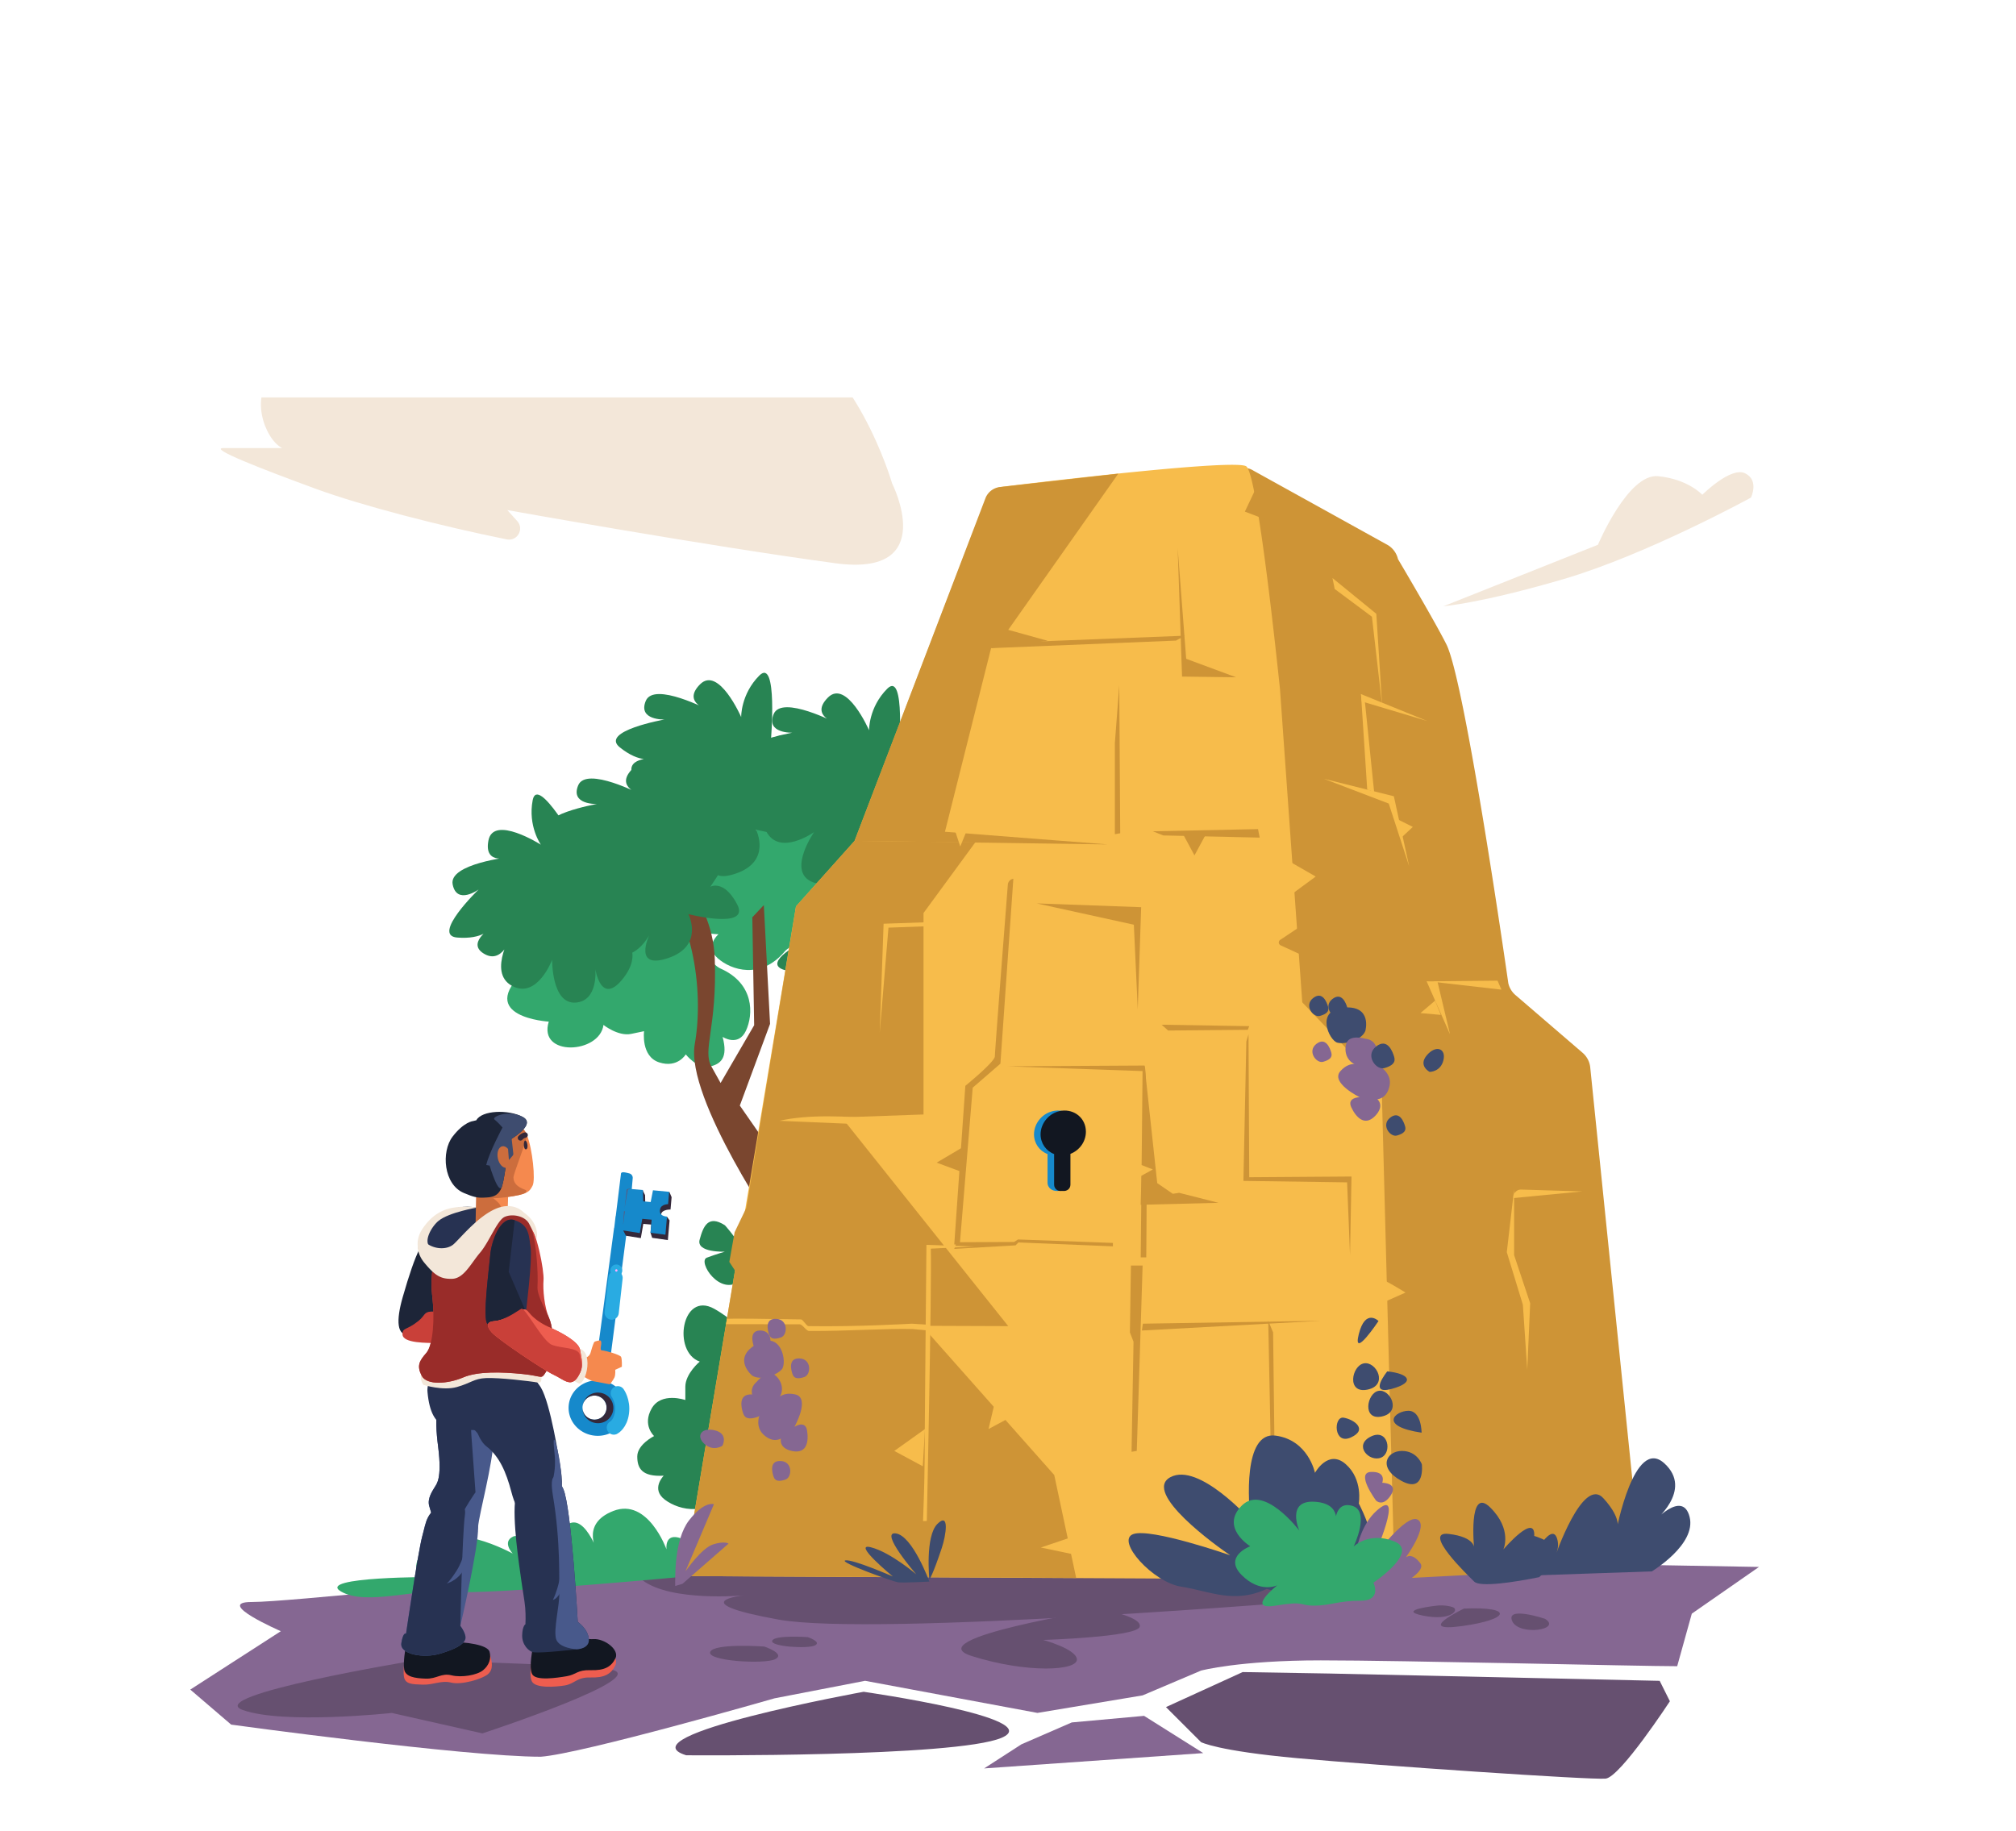 <svg width="284" height="258" fill="none" xmlns="http://www.w3.org/2000/svg"><g filter="url(#filter0_d_0_93)"><rect x="-507" y="289" width="970" height="322" rx="10" fill="#fff"/></g><g filter="url(#filter1_d_0_93)"><rect x="-67" y="-23" width="970" height="322" rx="10" fill="#fff"/></g><path d="M179.024 40.954s-1.338-19.733 13.719-23.745c15.058-4.012 20.744 7.357 20.744 7.357s4.35-3.679 7.36-3.679c3.01 0 3.681 3.012 3.681 3.012s11.711-4.349 13.719-3.679c2.009.67-12.715 8.36-31.45 15.718-18.736 7.357-37.81 14.047-37.81 14.047l10.037-9.031zm-53.346 27.17s-5.247-18.227-16.737-21.973c-11.49-3.747-12.74 1.748-12.74 1.748s3.248-23.97-8.245-27.965c-11.493-3.995-25.73-.5-36.223 7.74-10.493 8.241-8.744 16.23-6.494 21.724 0 0-2.75.998-6.495 3.495-3.748 2.497-1.498 8.988 1 10.238h-8.245c-2.25 0 5.496 2.996 12.99 5.743 6.406 2.35 17.562 5.245 26.908 7.127 1.476.296 2.476-1.46 1.469-2.577l-1.398-1.553s27.79 4.993 46.214 7.49c14.741 1.997 7.996-11.237 7.996-11.237zm120.976 1.993s-14.703 8.052-26.384 11.474c-11.681 3.423-16.918 3.825-16.918 3.825l21.753-8.657s4.23-10.065 8.46-9.664c4.23.402 6.243 2.618 6.243 2.618s4.03-4.028 6.043-3.02c2.013 1.01.803 3.424.803 3.424z" fill="#F3E7D9"/><path d="M132.157 218.73s-48.97 3.701-55.556 3.701c-6.585 0-35.803 3.29-41.153 3.29-5.35 0 4.115 4.112 4.115 4.112l-12.758 8.228 5.761 4.936s32.922 4.524 43.621 4.524c5.761-.411 32.922-8.228 32.922-8.228l12.758-2.469 24.28 4.524 14.814-2.469 8.232-3.495s5.35-1.44 16.873-1.44c11.522 0 44.856.823 50.205.823l2.059-7.405 9.464-6.582-115.637-2.05z" fill="#856792"/><path d="M99.75 220.785s-13.273-1.234-9.259 1.852c4.012 3.084 14.199 2.16 14.199 2.16s-8.64.926 4.938 3.393c13.581 2.469 76.854-2.778 76.854-2.778s.618-4.627-22.222-4.627H99.75zm-41.257 13.164s-30.042 4.935-24.28 6.993c5.761 2.057 20.987.411 20.987.411l12.758 2.879s25.104-8.228 17.696-9.049c-7.409-.82-27.16-1.234-27.16-1.234zm49.18-1.953s-7.119-.509-7.629.763c-.51 1.27 7.629 1.779 9.155 1.017 1.527-.763-1.526-1.78-1.526-1.78zm6.123-1.324s-4.68-.334-5.013.501c-.334.836 5.013 1.17 6.017.668 1.004-.502-1.004-1.169-1.004-1.169zm92.435-4.025s-7.099 3.392-.309 2.469c6.791-.926 7.409-2.778.309-2.469z" fill="#665070"/><path d="M217.651 228.087s-5.555-1.852-4.629.309c.927 2.158 7.1 1.234 4.629-.309zm-15.115-1.869s-6.048.624-2.054 1.425c3.994.803 5.167-.863 4.155-1.202-1.012-.339-2.101-.223-2.101-.223zm31.267 10.609l-46.502-1.029-12.244-.206-10.802 4.936 4.938 4.936s2.264 1.234 13.581 2.263 41.359 3.084 43.415 2.878c2.059-.206 9.053-10.9 9.053-10.9l-1.439-2.878zm-92.694 8.022c6.482-2.778-19.446-6.479-19.446-6.479s-33.95 6.17-25.001 8.945c0 0 37.965.309 44.447-2.466zm14.094-18.099s-26.131 4.112-18.314 6.581c7.82 2.469 15.055 2.091 14.814.412-.206-1.44-4.732-2.675-4.732-2.675s13.17-.412 13.582-1.852c.411-1.44-5.35-2.466-5.35-2.466z" fill="#665070"/><path d="M150.984 242.688l10.185-.926 8.335 5.247-30.866 2.158 5.247-3.392 7.099-3.087z" fill="#856792"/><path d="M111.273 194.047s-6.095-7.109-10.667-9.646c-4.571-2.539-5.924 6.092-2.03 7.445 0 0-2.031 1.691-2.031 3.553v1.862s-3.387-1.185-4.74 1.184c-1.356 2.369.339 3.892.339 3.892s-2.37 1.184-2.37 2.878c0 1.694.678 2.878 3.725 2.708 0 0-1.862 1.862.169 3.385 2.03 1.523 6.263 2.539 9.311-1.692 3.045-4.23 8.294-15.569 8.294-15.569zm-9.158-21.41c-2.37-1.523-3.047.169-3.555 2.03-.507 1.862 3.555 1.692 3.555 1.692s-1.185.338-2.54.845c-1.356.507 1.862 5.586 4.739 3.215 2.882-2.367-2.199-7.782-2.199-7.782z" fill="#288453"/><path d="M97.8 222.017s.524-4.393-1.858-5.262c-2.383-.868-2.049 1.546-2.049 1.546s-2.6-7.287-7.466-5.42c-4.865 1.867-2.171 5.952-2.171 5.952s-2.591-7.688-5.54-2.559c-2.953 5.126.265 4.817.265 4.817s-5.06-5.352-6.687-4.597c-1.625.756-.068 2.404-.068 2.404s-9.08-5.063-12.41-.75c-3.328 4.313 1.492 4.05 1.492 4.05s-16.84-.073-13.29 2.03c3.55 2.103 10.84-.497 15.637.038 4.798.534 34.144-2.249 34.144-2.249zm20.193-114.51c-4.263-8.597-7.808 1.25-7.808 1.25-4.353-2.896-6.394 5.598-2.62 7.259 0 0-2.162 1.523-2.31 3.38l-.148 1.854s-3.281-1.452-4.82.801c-1.54 2.253.025 3.907.025 3.907s-2.458.991-2.593 2.677c-.136 1.686.444 2.921 3.497 2.996 0 0-2.006 1.706-.103 3.388 1.903 1.681 6.04 3.031 9.416-.941 1.931-2.271 11.126-2.442 13.022-8.384 1.421-4.451-3.731-14.503-5.558-18.187z" fill="#33A86D"/><path d="M73.905 136.81c-7.05 6.512 3.402 7.137 3.402 7.137-1.552 4.991 7.177 4.554 7.706.466 0 0 2.074 1.641 3.897 1.263l1.822-.382s-.47 3.556 2.13 4.396c2.597.841 3.742-1.126 3.742-1.126s1.645 2.077 3.301 1.731c1.657-.346 2.679-1.25 1.891-4.198 0 0 2.204 1.443 3.281-.858 1.077-2.299 1.207-6.647-3.56-8.765-2.724-1.209-5.48-9.982-11.719-10.125-4.677-.105-12.873 7.671-15.893 10.461z" fill="#33A86D"/><path d="M125.778 139.081s-2.259-12.973-5.575-12.827c-3.317.145-.806 4.888-.806 4.888s-4.627-4.085-6.874-1.789c-2.247 2.296.557 3.345.557 3.345s-5.595 2.853-2.791 3.902c2.804 1.048 4.644-1.278 4.644-1.278s-.216 7.824 2.475 5.152c2.692-2.672 3.711-5.066 3.711-5.066s-.07 11.136 4.659 3.673z" fill="#288453"/><path d="M137.742 115.238s6.854-2.84 1.472-5.746c-5.383-2.906-3.359 1.613-3.359 1.613s3.085-2.391-1.928-6.734c-5.016-4.344-3.59 3.44-3.59 3.44s-2.139-3.609-4.607-3.179c-2.465.429-5.415 3.209-1.356 4.835 0 0-8.698 1.31-6.717 3.229 1.983 1.92 3.283 1.9 3.283 1.9s-5.688 2.431-4.072 5.789c1.617 3.357 5.089.83 5.089.83s-.223 10.542 8.068 8.067c8.292-2.474.287-6.639.287-6.639s8.897 2.981 7.009-1.152-4.921-6.556-4.921-6.556 9.485 7.133 5.342.303z" fill="#288453"/><path d="M120.513 127.519s-2.131-4.299 2.792-3.902c4.923.396 2.508 4.74 2.508 4.74s2.759-3.493 3.692.296c.934 3.789-.871 5.706-.871 5.706s4.499-4.592 4.446 1.182c-.05 5.773-3.921 2.574-3.921 2.574s-.871 5.706-3.743 5.478c-2.872-.228-1.31-4.233-1.31-4.233s-11.85 3.588-9.746-2.02c2.101-5.608 3.824-1.343 3.824-1.343s-5.481-3.741-3.608-6.479c1.868-2.74 5.937-1.999 5.937-1.999z" fill="#33A86D"/><path d="M109.794 174s-13.277-19.213-11.92-26.884c1.359-7.668-.303-19.284-6.544-24.601l.944-2.517s8.084 5.463 8.42 15.121c.336 9.656-1.772 12.82-.477 15.146l1.295 2.326 4.73-8.137-.261-15.207 1.622-1.721.878 16.737-4.26 11.51 7.639 10.983-2.066 7.244z" fill="#7A462F"/><path d="M69.055 130.813s-3.48 2.196-.708 3.656c2.771 1.461 3.989-3.392 3.989-3.392s-3.776 5.886-.216 7.824c3.56 1.937 5.661-3.672 5.661-3.672s-.083 6.183 3.231 6.038c3.314-.146 2.857-4.723 2.857-4.723s.803 5.43 4.037 1.15c3.233-4.281-1.115-6.693-1.115-6.693s8.5-3.031 4.94-4.968c-3.56-1.937-4.546.048-4.546.048s.314-9.054-2.59-8.873c-2.905.181-3.07 2.231-3.07 2.231s-5.772-10.369-6.48-6.71c-.708 3.658 1.147 6.283 1.147 6.283s-6.678-4.251-7.383-.592c-.706 3.658 3.118 2.314 3.118 2.314s-8.747.948-8.157 3.884c.59 2.936 3.658.707 3.658.707s-6.713 6.477-3.022 6.773c3.697.291 4.649-1.285 4.649-1.285z" fill="#288453"/><path d="M82.37 118.751s-4.114-.12-2.628 2.64c1.483 2.76 5.204-.59 5.204-.59s-6.422 2.775-4.549 6.369c1.873 3.593 6.748.113 6.748.113s-3.525 5.083-.693 6.81c2.832 1.729 5.008-2.324 5.008-2.324s-2.367 4.951 2.707 3.207c5.073-1.746 2.814-6.173 2.814-6.173s8.746 2.229 6.873-1.365c-1.872-3.593-3.798-2.496-3.798-2.496s5.32-7.335 2.809-8.808c-2.51-1.473-3.79.136-3.79.136s1.001-11.824-1.627-9.184c-2.629 2.639-2.558 5.851-2.558 5.851s-3.166-7.252-5.794-4.612c-2.629 2.64 1.292 3.659 1.292 3.659s-7.784-4.095-8.937-1.33c-1.15 2.765 2.641 2.627 2.641 2.627s-9.188 1.626-6.29 3.932c2.896 2.306 4.568 1.538 4.568 1.538z" fill="#288453"/><path d="M91.893 106.847s-4.115-.12-2.629 2.64c1.486 2.76 5.204-.59 5.204-.59s-6.421 2.776-4.549 6.369c1.873 3.593 6.749.113 6.749.113s-3.525 5.083-.693 6.81c2.831 1.729 5.008-2.324 5.008-2.324s-2.367 4.951 2.706 3.207c5.074-1.744 2.814-6.173 2.814-6.173s8.747 2.229 6.874-1.365c-1.873-3.593-3.798-2.496-3.798-2.496s5.319-7.335 2.809-8.808c-2.511-1.473-3.791.136-3.791.136s1.002-11.824-1.627-9.184c-2.628 2.64-2.558 5.851-2.558 5.851s-3.166-7.252-5.794-4.612c-2.628 2.64 1.293 3.659 1.293 3.659s-7.785-4.095-8.937-1.33c-1.15 2.765 2.64 2.627 2.64 2.627s-9.187 1.626-6.29 3.932c2.9 2.314 4.569 1.538 4.569 1.538z" fill="#288453"/><path d="M109.909 108.707s-4.114-.121-2.628 2.639c1.484 2.761 5.204-.589 5.204-.589s-6.422 2.775-4.549 6.368c1.873 3.593 6.748.113 6.748.113s-3.525 5.084-.693 6.81c2.832 1.727 5.008-2.323 5.008-2.323s-2.367 4.95 2.707 3.206c5.073-1.743 2.814-6.172 2.814-6.172s8.746 2.228 6.873-1.365c-1.872-3.594-3.798-2.497-3.798-2.497s5.32-7.335 2.809-8.808c-2.51-1.472-3.79.136-3.79.136s1.001-11.824-1.627-9.184c-2.629 2.64-2.558 5.852-2.558 5.852s-3.166-7.252-5.794-4.612c-2.629 2.639 1.293 3.658 1.293 3.658s-7.785-4.095-8.938-1.33c-1.149 2.765 2.641 2.627 2.641 2.627s-9.188 1.626-6.291 3.932c2.897 2.306 4.569 1.539 4.569 1.539z" fill="#288453"/><path d="M176.602 66.328l18.931 10.488a3.126 3.126 0 011.405 1.963s5.179 8.732 6.826 12.024c2.679 5.357 8.716 47.731 8.716 47.731.149.65.503 1.237 1.01 1.671l9.459 8.135a3.126 3.126 0 011.072 2.053l2.528 24.739 4.318 42.243a3.132 3.132 0 01-2.953 3.443l-29.105 1.508a3.133 3.133 0 01-3.171-2.258l-20.003-69.472a3.143 3.143 0 01-.123-.825l-1.027-79.73c-.03-2.466.018-5.01 2.117-3.713z" fill="#CE9436"/><path d="M96.331 222.067l15.801-94.358 8.254-9.229 18.436-48.1a2.817 2.817 0 012.29-1.789c6.941-.846 33.034-3.947 34.463-2.878 1.647 1.234 4.531 29.519 4.732 31.263l3.146 44.251 11.183 11.698 1.821 69.664-100.126-.522z" fill="#F7BC4B"/><path d="M140.856 68.626l16.679-1.887-15.502 22.006 5.556 1.543-7.971 1.034-6.499 25.873 22.907 1.782-35.64-.499 18.436-48.276a2.478 2.478 0 012.034-1.576z" fill="#CE9436"/><path d="M120.386 118.48l-8.254 9.227-6.997 42.484-1.647 3.428-.745 4.183.801 1.219-1.14 6.795 26.058.984 13.571.05-23.455-29.411 11.521-.412v-28.382l7.305-9.974-17.018-.191z" fill="#CE9436"/><path d="M102.494 185.342l-6.163 36.725 55.272.261-3.088-14.501-20.256-22.854-25.765.369zm40.26-61.525a.904.904 0 00-.776.826c-.314 4.022-1.828 23.489-1.828 24.189 0 .78-4.159 4.158-4.159 4.158l-1.562 22.355h.781l1.82-22.094 3.901-3.38 1.823-26.054zm-.856 26.425s18.798-.108 19.32-.108c.522 0 .259 27.033.259 27.033h-.781l.261-26.255-19.059-.67z" fill="#CE9436"/><path d="M156.779 175.606l-13.305-.547-.411.411-8.634.495.334-.936 8.094-.038.549-.351 13.373.487v.479z" fill="#CE9436"/><path d="M130.648 186.644l-2.194-.138s-7.744.459-14.548.344c-.321-.005-.77-.944-1.089-.949-5.079-.085-9.65-.14-10.411-.085l-.118.758s4.737-.005 10.378.022c.389.003.911.936 1.308.939 5.35.027 11.254-.387 14.618-.274l2.194.206-.138-.823z" fill="#F7BC4B"/><path d="M178.661 186.097s.549 26.463.549 31.398v4.936l.55-.138-.412-34.552-.687-1.644z" fill="#CE9436"/><path d="M186.101 186.097l-25.102.409-.138.961 25.24-1.37z" fill="#CE9436"/><path d="M130.51 175.4s-.256 26.887-.256 30.106c0 3.22-.223 8.815-.223 8.815l.532-.02s.703-32.618.565-38.366l6.035-.307-6.653-.228z" fill="#F7BC4B"/><path d="M175.881 145.716l.103 20.156 14.405-.102-.206 11.106-.412-10.283-14.608-.206.412-19.643.306-1.028zm-35.427-55.109l-.836.716 26.038-1.064 1.276-.69" fill="#CE9436"/><path d="M165.902 77.228l.617 18.1 7.615.102-7.032-2.605-1.2-15.597z" fill="#CE9436"/><path d="M132.363 158.879s-14.541-2.81-22.567-.958l22.567.958z" fill="#F7BC4B"/><path d="M152.048 159.451c0-1.884-1.605-3.194-3.435-2.948-1.682.226-2.949 1.709-2.949 3.327 0 1.26.77 2.344 1.907 2.775v4.063c0 .537.45 1.031 1.017 1.106l.201.028c.59.08 1.08-.314 1.08-.881v-4.341c1.247-.484 2.179-1.693 2.179-3.129z" fill="#1689CB"/><path d="M152.974 159.451c0-1.884-1.604-3.194-3.434-2.948-1.682.226-2.95 1.709-2.95 3.327 0 1.26.771 2.344 1.908 2.775v4.324c0 .537.485.951 1.017.873l.201-.002c.59.08 1.079-.314 1.079-.881v-4.341c1.248-.482 2.179-1.691 2.179-3.127z" fill="#121721"/><path d="M160.279 142.233l-.55-11.942c-.027-.007-13.687-3.003-13.687-3.003l14.717.534-.48 14.411z" fill="#CE9436"/><path d="M124.475 130.153l11.935-.411 1.029.514-12.278.449-1.233 14.805.547-15.357z" fill="#F7BC4B"/><path d="M157.055 117.539v-12.855l.618-8.122.135 20.842-.753.135zm5.35-.412l14.814-.308.241 1.199-13.581-.306-1.474-.585zm-1.167 33.045l1.785 16.529 2.194 1.503.891-.138 5.556 1.41-10.973.276.547-19.58z" fill="#CE9436"/><path d="M198.515 122.063l-2.159-9.871-3.753-.936-6.123-1.531 9.156 3.496 2.879 8.842z" fill="#F7BC4B"/><path d="M175.778 145.098l-11.214.103-.923-.82 12.343.205-.206.512zm-16.461 33.218l-.143 9.425.507 1.302-.02 1.232-.256 14.28.736-.12.823-26.119h-1.647z" fill="#CE9436"/><path d="M134.281 116.259l.994 3.014 1.163-2.866-2.157-.148zm46.952 4.881l4.115 2.364-3.911 2.88-.204-5.244z" fill="#F7BC4B"/><path d="M183.392 130.394l-3.045 2.03a.442.442 0 00.06.77l3.294 1.521-.309-4.321z" fill="#CE9436"/><path d="M152.495 219.277l-5.865-1.234 6.071-2.056-.206 3.29zm41.597-39.215c.617 0 3.909 2.058 3.909 2.058l-3.703 1.646-.206-3.704z" fill="#F7BC4B"/><path d="M135.657 161.622v3.565l-3.706-1.372 3.706-2.193z" fill="#CE9436"/><path d="M158.906 163.403l3.499 1.373-3.499 1.92v-3.293zm-18.415 32.701l-1.235 5.247 4.012-2.161-2.777-3.086zm-10.186 5.247l-4.321 3.084 4.012 2.16.309-5.244z" fill="#F7BC4B"/><path d="M166.588 117.404l1.682 3.119 1.612-2.984-3.294-.135z" fill="#CE9436"/><path d="M188.022 82.987l5.246 3.909 1.441 12.544-.823-12.956-6.173-5.038.309 1.54zm4.219 15.529l1.336 13.059-.974-.319-.876-13.46.514.72z" fill="#F7BC4B"/><path d="M191.727 97.796l9.361 3.804-9.259-2.775-.102-1.029zm22.569 69.813l8.621.261-9.703.938a1.057 1.057 0 011.082-1.199zm-17.322-52.125l2.056 1.026-1.542 1.441-.514-2.467zm14.539 23.956l-10.24-1.169 9.691-.096.549 1.265z" fill="#F7BC4B"/><path d="M202.509 138.338l1.762 7.405-3.303-7.49 1.541.085zm-.352 2.658l-2.051 1.744 2.872.258-.821-2.002zm11.139 26.59l-1.029 8.843 2.264 7.405.618 9.151.412-9.357-2.265-6.788v-9.254z" fill="#F7BC4B"/><path d="M177.219 68.18l-1.85 3.906 4.321 1.647-2.471-5.553z" fill="#CE9436"/><path d="M194.538 205.383c1.647-.66 1.029-4.205-1.441-2.968-2.468 1.239-.206 3.628 1.441 2.968zm5.762.936s-.653-1.884-2.811-1.884c-2.159 0-3.465 2.366-.068 4.215 3.396 1.85 2.879-2.331 2.879-2.331zm-9.997-3.784c2.466-1.124.43-2.544-1.019-2.785-1.446-.243-1.446 3.909 1.019 2.785zm9.961-.672s0-3.084-1.853-3.084c-1.85 0-4.32 2.16 1.853 3.084zm-4.835-8.637s-2.779 3.392.618 2.469c3.396-.923 2.467-2.16-.618-2.469zm-1.234-7.096s-3.703 5.553-2.779 1.852c.928-3.702 2.779-1.852 2.779-1.852z" fill="#3E4C6F"/><path d="M192.149 192.094c-1.742.309-2.49 4.319.497 3.701 2.987-.617 1.245-4.009-.497-3.701zm2.051 3.875c-1.65.301-2.355 4.213.472 3.61 2.826-.602 1.177-3.912-.472-3.61z" fill="#3E4C6F"/><path d="M193.845 211.423s-2.94-3.949-.708-4.03c2.232-.08 1.581 1.528 1.581 1.528s2.338.01 1.21 1.752c-1.129 1.744-2.083.75-2.083.75zm-87.888-17.61s-2.917-2.409.635-4.436c3.552-2.028 4.313 2.662 3.552 3.55-.763.886-3.047 1.649-4.187.886z" fill="#856792"/><path d="M106.59 194.701s1.521-1.902 2.664-.888c1.142 1.014 1.267 2.662 0 3.676 0 0 .635-1.52 2.789-1.014 2.156.507-.128 4.565-.128 4.565s1.521-1.014 1.775.507c.253 1.52 0 3.297-2.029 2.915-2.028-.381-1.649-1.774-1.649-1.774s-1.142.761-2.536-.634c-1.393-1.396-.128-3.551-.128-3.551s-2.661-2.153-.758-3.802zm-4.82 9.001s.889-1.648-1.014-2.155c-1.903-.507-2.789.76-1.521 1.902 1.267 1.141 2.535.253 2.535.253z" fill="#856792"/><path d="M104.687 199.138c-.253-.761-.76-2.788 1.268-2.663 2.029.128 1.903 2.788.761 3.17-1.14.381-1.775.253-2.029-.507zm3.653-11.111c-.208-.627-.628-2.304 1.047-2.201 1.677.106 1.571 2.304.628 2.617-.942.317-1.467.211-1.675-.416zm3.296 5.578c-.208-.627-.628-2.304 1.047-2.201 1.677.106 1.571 2.304.627 2.617-.944.314-1.463.211-1.674-.416zm-2.663 14.451c-.208-.628-.628-2.304 1.047-2.201 1.677.106 1.571 2.304.627 2.617-.941.316-1.463.214-1.674-.416z" fill="#856792"/><path d="M106.183 189.673c-.208-.627-.627-2.304 1.047-2.201 1.677.106 1.572 2.304.628 2.617-.942.319-1.466.214-1.675-.416z" fill="#856792"/><path d="M192.339 145.261s1.034-3.638-3.043-3.294c-4.074.344-2.038 4.637-.908 4.938 1.132.299 3.444-.369 3.951-1.644z" fill="#3E4C6F"/><path d="M192.321 146.353s-2.332-.703-2.696.78c-.364 1.483.467 2.911 2.089 3.027 0 0-1.386-.894-2.875.747-1.488 1.641 2.696 3.686 2.696 3.686s-1.83.028-1.174 1.426c.655 1.397 1.872 2.715 3.326 1.249 1.456-1.465.349-2.396.349-2.396s1.371-.02 1.73-1.96c.356-1.939-1.911-2.993-1.911-2.993s.969-3.29-1.534-3.566z" fill="#856792"/><path d="M201.398 151.028s-1.666-.853-.389-2.351c1.278-1.496 2.729-.956 2.333.702-.397 1.659-1.944 1.649-1.944 1.649zm-4.992-2.103c-.223-.77-.956-2.728-2.556-1.473-1.599 1.255.018 3.375 1.173 3.041 1.155-.333 1.606-.798 1.383-1.568zm-9.314-7.079c-.183-.637-.791-2.253-2.111-1.217-1.321 1.037.015 2.788.969 2.512.954-.273 1.325-.657 1.142-1.295z" fill="#3E4C6F"/><path d="M187.543 148.31c-.183-.637-.79-2.253-2.111-1.217-1.32 1.037.015 2.788.969 2.512.954-.274 1.326-.657 1.142-1.295z" fill="#856792"/><path d="M197.941 158.699c-.183-.638-.79-2.254-2.111-1.217-1.32 1.036.015 2.787.969 2.511.954-.273 1.326-.657 1.142-1.294zm-8.138-16.717c-.184-.637-.791-2.253-2.111-1.217-1.321 1.036.015 2.788.969 2.512.953-.276 1.325-.66 1.142-1.295zm-58.881 80.861s-2.368-6.479-4.733-6.788c-2.367-.308 2.88 5.759 2.88 5.759s-3.6-3.084-6.379-3.804c-2.779-.72 3.085 4.113 3.085 4.113s-5.658-2.47-6.687-2.264c-1.03.206 6.687 2.981 7.408 3.084.723.106 4.426-.1 4.426-.1zm0-.309s-.617-6.067 1.132-7.816c1.75-1.749 1.205 1.636.618 3.392-1.338 4.013-1.75 4.424-1.75 4.424z" fill="#3E4C6F"/><path d="M95.12 223.46c0-.926-.205-6.479 1.956-9.254 2.162-2.778 3.497-2.264 3.497-2.264l-4.011 9.46s2.264-3.289 3.908-3.804c1.647-.514 2.162-.103 2.162-.103l-6.482 5.656-1.03.309z" fill="#856792"/><path d="M191.418 211.84s.617-3.393-1.853-5.553c-2.47-2.161-4.321 1.234-4.321 1.234s-.926-4.627-5.555-5.244-3.808 9.768-3.5 11.926c0 0-7.305-8.228-11.317-6.067-4.011 2.16 6.585 9.768 8.438 11.003 0 0-11.214-3.907-13.684-2.981-2.471.926 2.779 6.788 6.79 7.405 4.012.617 7.409 2.469 12.038.308 0 0 11.111 3.393 14.199-.308 3.085-3.704-1.235-11.723-1.235-11.723z" fill="#3E4C6F"/><path d="M190.629 225.206s-.823-8.637 3.291-12.34c4.115-3.701-.411 6.582-.411 6.582s4.526-6.171 6.173-5.348c1.647.823-1.647 5.348-1.647 5.348s.823-.823 2.059.823c1.235 1.646-6.721 5.073-6.721 5.073l-2.744-.138z" fill="#856792"/><path d="M215.372 222s-2.661-6.886 1.202-5.446c3.864 1.441 2.458 2.869 2.458 2.869s3.929-11.525 6.843-8.321c2.915 3.204 1.825 4.562 1.825 4.562s2.521-13.317 6.743-9.5c4.223 3.816-1.574 8.335-1.574 8.335s4.153-4.674 5.149-.777c.994 3.899-5.319 7.685-5.319 7.685l-17.327.593z" fill="#3E4C6F"/><path d="M190.697 217.897s2.4-5.011-.226-5.734c-2.628-.722-2.395 2.861-2.395 2.861s1.175-3.182-2.887-3.43c-4.061-.249-2.158 4.057-2.158 4.057s-4.979-6.619-8.092-3.52c-3.112 3.099 1.183 5.736 1.183 5.736s-3.826 1.425-1.203 4.057c2.624 2.633 5.016 1.443 5.016 1.443s-4.549 3.573-.246 2.866c4.303-.708 3.191 0 5.455 0 2.265 0 3.389-.7 6.495-.693 3.108.008 1.837-2.544 1.837-2.544s6.543-4.366 2.96-5.807c-3.585-1.437-5.739.708-5.739.708z" fill="#33A86D"/><path d="M207.672 222.843c-.823-.823-7.463-7.174-3.587-6.715 3.876.459 3.585 2.095 3.585 2.095s-.904-8.948 2.261-5.824c3.169 3.127 1.853 5.917 1.853 5.917s4.567-5.355 4.346-1.842c-.219 3.511-.849 4.105-.849 4.105s3.193-6.479 4.06-3.824c.866 2.655-2.516 5.468-2.516 5.468-3.577.72-8.329 1.443-9.153.62z" fill="#3E4C6F"/><path d="M57.106 233.171s-.374 2.045-.199 3.081c.176 1.037 1.1 1.064 2.641 1.112 1.542.048 2.593-.64 4.024-.286 1.431.354 4.303-.482 5.15-1.177.845-.693.572-1.869.293-2.803-.279-.936-1.38-.833-4.263-.82-2.884.012-7.506-.337-7.646.893z" fill="#ED5D4F"/><path d="M57.14 232.142s-.375 2.045-.199 3.081c.176 1.037 1.504 1.247 3.048 1.295 1.541.048 2.186-.823 3.617-.469s3.603-.025 4.449-.718c.846-.692 1.184-1.678.906-2.612-.279-.936-3.113-1.4-5.995-1.387-2.887.012-5.686-.42-5.827.81z" fill="#121721"/><path d="M69.6 202.284c.176-3.924-2.495-5.736-5.38-5.723-2.881.012-3.072 2.785-2.492 7.329.577 4.545-.266 5.24-.485 5.644-.218.404-1.13 1.585-.756 2.727.377 1.144.121 1.059.922 1.804.8.746 5.711 3.96 5.935 1.112.16-2.012 2.068-8.634 2.256-12.893z" fill="#48598B"/><path d="M66.984 210.261s-.283-4.055-.574-7.974c-.29-3.92.695-5.739-2.19-5.726-2.881.012-3.072 2.785-2.492 7.329.577 4.545-.266 5.24-.485 5.644-.218.404-1.13 1.585-.756 2.727.377 1.144.121 1.059.922 1.804.8.746 1.536 3.704 2.744 1.114 1.325-2.838 2.831-4.918 2.831-4.918z" fill="#273252"/><path d="M64.85 229.091s.99 1.264.659 1.975c-.332.71-1.379 1.294-3.56 1.947-2.182.652-5.666.13-5.408-1.506.259-1.636.658-1.317.658-1.317s1.7-11.573 2.282-13.716c.583-2.143.517-3.38 2.583-3.623 2.066-.244 5.16-.354 5.28 2.326.123 2.68-2.493 13.914-2.493 13.914z" fill="#48598B"/><path d="M64.85 229.091s.99 1.264.659 1.974c-.332.711-1.379 1.295-3.56 1.948-2.182.652-5.666.13-5.408-1.506.259-1.636.658-1.317.658-1.317s1.7-11.573 2.282-13.716c.583-2.143.738-3.834 2.804-4.08 2.066-.243 3.472-.765 3.209 1.079-.38 2.655-.643 15.618-.643 15.618z" fill="#273252"/><path d="M75.054 233.08s-.638 2.861-.12 3.837c.516.976 3.268.788 4.648.557 1.381-.231 1.685-1.182 3.603-1.121 1.92.06 2.897-.46 3.484-1.674.588-1.217-1.14-3.054-2.65-2.964-1.512.091-3.832-.394-5.9-.047-2.071.346-2.885.047-3.065 1.412z" fill="#EE5D4F"/><path d="M75.086 232.052s-.638 2.86-.12 3.836c.517.976 3.484.52 4.862.289 1.38-.231 1.469-.913 3.39-.853 1.92.06 2.896-.459 3.484-1.674.587-1.214-1.56-2.793-3.073-2.702-1.511.09-3.412-.655-5.48-.309-2.069.346-2.882.048-3.063 1.413z" fill="#121721"/><path d="M76.16 196.626c-.087 2.838-3.727 5.028-8.13 4.89-4.404-.138-7.273.492-7.808-5.387-.259-2.828 3.728-5.028 8.131-4.89 4.4.135 7.898 2.549 7.808 5.387z" fill="#273252"/><path d="M69.196 195.482c3.743-1.22 5.631-2.294 7 .012 1.368 2.306 2.567 10.06 2.824 11.713.256 1.654.457 5.159-2.338 5.586-2.791.427-3.7 1.016-4.651-2.615-.736-2.8-1.698-4.99-3.505-6.386-1.81-1.392-3.073-7.091.67-8.31z" fill="#273252"/><path d="M78.119 204.763c-.493-4.569.71.108.9 2.447.187 2.268.458 5.159-2.336 5.586-2.792.426 2.133-1.559 1.436-8.033z" fill="#48598B"/><path d="M81.251 232.383s1.855-.045 1.695-1.491c-.16-1.445-1.557-2.363-1.557-2.363s-.883-16.13-2.038-18.737c-1.155-2.607-6.223-1.739-6.728 1.23-.505 2.968.555 9.746.776 11.379.25 1.847.497 3.064.59 4.148.095 1.084.03 2.303.03 2.303s-.42.206-.46 1.541c-.04 1.335.922 2.344 1.675 2.419 1.25.126 6.017-.429 6.017-.429z" fill="#273252"/><path d="M81.251 232.383s1.856-.045 1.695-1.491c-.16-1.445-1.556-2.363-1.556-2.363s-.884-16.13-2.039-18.737c-1.155-2.607-1.966-2.09-1.469.881 1.128 6.722.854 12.167.907 13.816.05 1.648-.829 5.066-.46 6.416.37 1.347 2.922 1.478 2.922 1.478z" fill="#48598B"/><path d="M63.31 199.414s1.868-.457 2.568.183 3.66 4.745 3.66 4.745l-3.883-4.135-2.345-.793z" fill="#273252"/><path d="M79.173 220.434s-.244 2.873-1.288 5.001c-.003 0 1.968-.452 1.288-5.001zm-13.443-2.991s-.38 2.251-1.409 3.867c-1.03 1.613-1.396 1.809-1.396 1.809s3.738-.966 2.804-5.676z" fill="#48598B"/><path d="M61.19 173.935c-1.405-.045-2.613 2.386-4.463 8.845-.916 3.197-.931 5.663 1.14 5.249 2.07-.414 2.633-.81 3.87-5.297 3.119-7.518 2.212-8.712-.547-8.797z" fill="#1D2538"/><path d="M64.135 185.139s-2.39-.399-3.421-.339c-1.032.06-.806.547-1.793 1.34-1.629 1.31-2.224.89-2.219 1.852.005 1.309 3.53 1.206 4.9 1.249 1.371.043 6.344 1.227 7.474.166 1.135-1.062-.688-4.273-4.94-4.268z" fill="#C94039"/><path d="M59.505 193.479c-.424.399-.15 1.303.153 1.651 0 0 2.727.859 4.7.302 1.973-.555 2.405-1.185 4.08-1.263 1.85-.085 6.24.427 7.415.645.678.126.357-1.533.357-1.533s-4.933-1.852-8.37-.622c-3.432 1.232-7.233 1.781-8.335.82z" fill="#F3E7D9"/><path d="M68.05 172.913s-6.087 7.011-8.47 4.261c-2.385-2.75 1.848-6.424 5.059-7.043 3.21-.62 6.948 1.555 3.411 2.782z" fill="#273252"/><path d="M67.21 170.143s-3.932.665-5.41 1.854c-1.022.821-2.202 2.941-1.198 3.719.464.359-1.346.999-1.26 1.35 0 0-1.248-1.789.155-3.904 1.404-2.118 3.08-2.871 4.728-3.059 1.895-.216 2.984.04 2.984.04z" fill="#F3E7D9"/><path d="M71.643 166.648l-.226 5.204-4.418.479.098-5.141 4.546-.542z" fill="#CC6D3D"/><path d="M71.642 166.648l-.226 5.207s-.723-1.052-.884-1.88c-.163-.828-3.434-2.783-3.434-2.783l4.544-.544z" fill="#F5894E"/><path d="M71.096 171.019s1.74-.768 3.133.783c1.393 1.553 2.448 7.279 2.34 8.579-.11 1.3.123 3.802.76 5.272 1.057 2.434.312 6.491-.411 7.636-.723 1.144-.362.604-3.304.308-2.942-.298-6.301-.404-8.387.492-2.087.896-5.114 1.144-5.825-.251-.71-1.395-.346-2.067.65-3.204.997-1.134 1.188-5.039.862-7.791-.191-1.619-.251-3.644.449-5.842.49-1.538 1.853-.02 4.248-2.492 2.894-2.993 5.485-3.49 5.485-3.49z" fill="#C94039"/><path d="M71.096 171.019s1.74-.768 3.133.783c1.393 1.553 1.6 8.075 1.491 9.374-.11 1.3.972 3.007 1.61 4.474 1.056 2.434.31 6.492-.412 7.636-.723 1.144-.362.605-3.304.309-2.942-.299-6.301-.404-8.387.492-2.087.895-5.114 1.144-5.825-.251-.71-1.396-.346-2.068.65-3.205.997-1.134 1.188-5.038.862-7.791-.191-1.618-.251-3.643.449-5.841.49-1.539 1.853-.021 4.248-2.492 2.894-2.991 5.485-3.488 5.485-3.488z" fill="#992C29"/><path d="M73.777 170.831s-1.39-1.586-3.894-.535c-2.503 1.052-4.86 3.962-5.92 4.959-1.059.996-3.145.725-4.141-.337-.997-1.059-1.547 1.187-.06 2.981 1.486 1.795 2.294 2.337 3.943 2.284 1.65-.05 2.641-2.181 3.924-3.684 1.283-1.503 2.407-4.554 3.452-5.036 1.044-.482 2.887-.165 3.47.984a82.59 82.59 0 001.069 2.04s.474-2.043-1.843-3.656z" fill="#F3E7D9"/><path d="M74.094 184.833s.914-7.277.66-9.034c-.253-1.756-.208-3.197-2.247-3.877-2.038-.68-3.283 2.984-3.449 4.934-.163 1.949-1.102 8.915-.407 9.658.7.742 5.255 2.118 5.443-1.681z" fill="#273252"/><path d="M74.094 184.833l-2.43-5.631.846-7.28c-2.039-.68-3.284 2.984-3.45 4.934-.163 1.949-1.102 8.915-.406 9.658.698.742 5.252 2.118 5.44-1.681z" fill="#1D2538"/><path d="M84.522 194.503c-2.247-.196-4.22 1.388-4.408 3.538-.189 2.151 1.478 4.053 3.725 4.248 2.247.196 4.22-1.387 4.408-3.538.189-2.15-1.48-4.052-3.725-4.248zm-.916 5.516a1.695 1.695 0 11.296-3.378 1.694 1.694 0 11-.296 3.378z" fill="#1689CB"/><path d="M84.4 196.222a2.154 2.154 0 00-2.336 1.96 1.694 1.694 0 011.838-1.541 1.694 1.694 0 11-.296 3.378 1.695 1.695 0 01-1.542-1.837 2.152 2.152 0 001.961 2.333 2.155 2.155 0 10.374-4.293z" fill="#34283A"/><path d="M84.86 195.519a.642.642 0 00.658-.549l3.352-25.961.263-3.011a.639.639 0 00-.507-.672c-.361-.081-1.077-.322-1.145.03l-.73 5.929a.6.6 0 01-.035.115l-.181 1.554a.547.547 0 00-.043.168l-2.892 21.68c-.042.369.256.695.643.702l.618.015z" fill="#1689CB"/><path d="M90.534 167.707l.339.682.037 1.601.897.078 2.485-2.145.321.76-.153 1.741s-1.175-.047-1.325.645c-.108.507.808.349.808.349l.384.532-.243 2.775-2.21-.316-.23-.705.102-1.164-1.12-.098-.35 2.005-2.1-.332-.366-.727 2.724-5.681z" fill="#34283A"/><path d="M88.2 167.466l2.372.208.038 1.596 1.054.093.322-1.654 2.281.214-.153 1.741s-.974.003-1.122.698c-.148.695.266.996.97 1.059l-.224 2.547-2.102-.274.161-1.844-1.318-.116-.351 2.005-2.533-.399.605-5.874z" fill="#1689CB"/><path d="M86.716 180.052l-.547 4.891" stroke="#29ABE2" stroke-width="2" stroke-miterlimit="10" stroke-linecap="round" stroke-linejoin="round"/><path d="M86.809 179.337a.334.334 0 100-.667.334.334 0 000 .667z" fill="#FFACFF" stroke="#29ABE2" stroke-miterlimit="10"/><path d="M87.032 196.305s.798 1.101.587 2.735c-.21 1.633-1.147 2.103-1.147 2.103" stroke="#29ABE2" stroke-width="2" stroke-miterlimit="10" stroke-linecap="round" stroke-linejoin="round"/><path d="M88.898 167.529s-.56-.083-.595.103c-.033.185-.311 2.579-.311 2.579s.419-2.441.431-2.559c.013-.118.201-.051.475-.123zm-1.126 5.166l.241-2.017-.1-.033-.14 2.05z" fill="#665070"/><path d="M81.968 191.322s.991.185 1.252-.806c.261-.991.457-1.368.505-1.443.05-.073.778-.258.864-.193.356.271-.246 1.378.213 1.39.46.013 2.55.605 2.694.916.143.311.11 1.385.11 1.385l-.934.432s.056.692-.11 1.071-.645.976-.645.976l-2.443-.459s-1.215-.421-1.73-1.129c-.512-.705.224-2.14.224-2.14z" fill="#F5894E"/><path d="M81.1 190.092s.627-.356 1.222.381c.595.738.545 2.349.098 3.468-.447 1.117-.856 1.001-.856 1.001l-1.215-.655.75-4.195z" fill="#F3E7D9"/><path d="M73.342 184.671c.497-.241.663-.351 1.2.304.693.846 1.727 1.571 3.048 2.128 1.32.554 3.954 1.942 4.124 3.079.171 1.136.648 2.318-.326 3.831s-1.966.349-3.386-.311c-1.421-.66-7.79-4.931-8.717-5.957-.647-.715-.906-1.495.282-1.586 1.644-.13 3.28-1.247 3.775-1.488z" fill="#C94039"/><path d="M73.342 184.671c.497-.241.663-.351 1.2.304.693.846 1.727 1.571 3.048 2.128 1.32.554 3.954 1.942 4.124 3.079.171 1.136.648 2.318-.326 3.831s-1.966.349-3.386-.311c-1.421-.66-7.79-4.931-8.717-5.957-.647-.715-.906-1.495.282-1.586 1.644-.13 3.28-1.247 3.775-1.488z" fill="#EE5D4F"/><path d="M73.455 184.401c.497-.241 2.947 4.517 4.268 5.071 1.32.555 3.798.324 3.969 1.463.17 1.137.67 1.563-.301 3.076-.975 1.513-1.966.349-3.387-.311-1.42-.66-7.79-4.93-8.716-5.957-.648-.715-.906-1.495.281-1.586 1.642-.128 3.39-1.515 3.886-1.756z" fill="#C94039"/><path d="M70.976 158.395s2.477-.444 3.246 1.49c.795 1.998 1.242 6.366.803 7.177-.44.81-.588 1.217-3.79 1.631-3.204.414-5.732.027-5.416-3.463.317-3.488.495-5.849 5.157-6.835z" fill="#F5894E"/><path d="M70.976 158.395s2.477-.444 3.246 1.49c.16.407-1.89 5.443-1.888 6.013.007 1.44 1.795 1.676 1.812 1.856.015.181.291.525-2.912.939-3.203.414-5.731.027-5.415-3.463.317-3.488.495-5.849 5.157-6.835z" fill="#CC6D3D"/><path d="M71.694 160.681s3.981-2.208 1.955-3.3c-2.023-1.091-5.786-.953-6.55.464l-.431.106s-1.308.095-2.917 2.205c-1.61 2.111-1.28 6.74 1.604 7.937 1.338.557 1.797.69 2.827.655 1.029-.035 2.096-.123 2.555-1.651.46-1.526.957-6.416.957-6.416z" fill="#1D2538"/><path d="M71.694 160.681s3.982-2.208 1.956-3.3c-2.024-1.091-4.461-.002-3.992.356.47.359 1.132 1.132 1.132 1.132s-1.892 3.508-2.291 5.28l.477.082s1.302 4.397 1.762 2.868c.46-1.528.956-6.418.956-6.418z" fill="#3E4C6F"/><path d="M71.391 164.531c.518-.11.795-.875.619-1.708-.177-.834-.74-1.421-1.258-1.312-.518.11-.795.875-.618 1.708.176.834.74 1.421 1.257 1.312z" fill="#CC6D3D"/><path d="M74.31 161.368c.035.382-.08.56-.222.575-.14.012-.25-.146-.286-.527-.035-.381.05-.7.191-.713.138-.015.281.284.316.665z" fill="#34283A"/><path d="M73.978 159.93a1.316 1.316 0 00-.665.399" stroke="#34283A" stroke-width=".75" stroke-miterlimit="10" stroke-linecap="round" stroke-linejoin="round"/><path d="M72.038 160.091l.273 2.426a.436.436 0 01-.105.334l-.514.59-.27-3.438.616.088z" fill="#3E4C6F"/><g filter="url(#filter2_d_0_93)"><rect x="-507" y="-335" width="970" height="322" rx="10" fill="#fff"/></g><defs><filter id="filter0_d_0_93" x="-621" y="244" width="1198" height="550" filterUnits="userSpaceOnUse" color-interpolation-filters="sRGB"><feFlood flood-opacity="0" result="BackgroundImageFix"/><feColorMatrix in="SourceAlpha" values="0 0 0 0 0 0 0 0 0 0 0 0 0 0 0 0 0 0 127 0" result="hardAlpha"/><feOffset dy="69"/><feGaussianBlur stdDeviation="57"/><feComposite in2="hardAlpha" operator="out"/><feColorMatrix values="0 0 0 0 0 0 0 0 0 0 0 0 0 0 0 0 0 0 0.08 0"/><feBlend in2="BackgroundImageFix" result="effect1_dropShadow_0_93"/><feBlend in="SourceGraphic" in2="effect1_dropShadow_0_93" result="shape"/></filter><filter id="filter1_d_0_93" x="-181" y="-68" width="1198" height="550" filterUnits="userSpaceOnUse" color-interpolation-filters="sRGB"><feFlood flood-opacity="0" result="BackgroundImageFix"/><feColorMatrix in="SourceAlpha" values="0 0 0 0 0 0 0 0 0 0 0 0 0 0 0 0 0 0 127 0" result="hardAlpha"/><feOffset dy="69"/><feGaussianBlur stdDeviation="57"/><feComposite in2="hardAlpha" operator="out"/><feColorMatrix values="0 0 0 0 0 0 0 0 0 0 0 0 0 0 0 0 0 0 0.08 0"/><feBlend in2="BackgroundImageFix" result="effect1_dropShadow_0_93"/><feBlend in="SourceGraphic" in2="effect1_dropShadow_0_93" result="shape"/></filter><filter id="filter2_d_0_93" x="-621" y="-380" width="1198" height="550" filterUnits="userSpaceOnUse" color-interpolation-filters="sRGB"><feFlood flood-opacity="0" result="BackgroundImageFix"/><feColorMatrix in="SourceAlpha" values="0 0 0 0 0 0 0 0 0 0 0 0 0 0 0 0 0 0 127 0" result="hardAlpha"/><feOffset dy="69"/><feGaussianBlur stdDeviation="57"/><feComposite in2="hardAlpha" operator="out"/><feColorMatrix values="0 0 0 0 0 0 0 0 0 0 0 0 0 0 0 0 0 0 0.08 0"/><feBlend in2="BackgroundImageFix" result="effect1_dropShadow_0_93"/><feBlend in="SourceGraphic" in2="effect1_dropShadow_0_93" result="shape"/></filter></defs></svg>